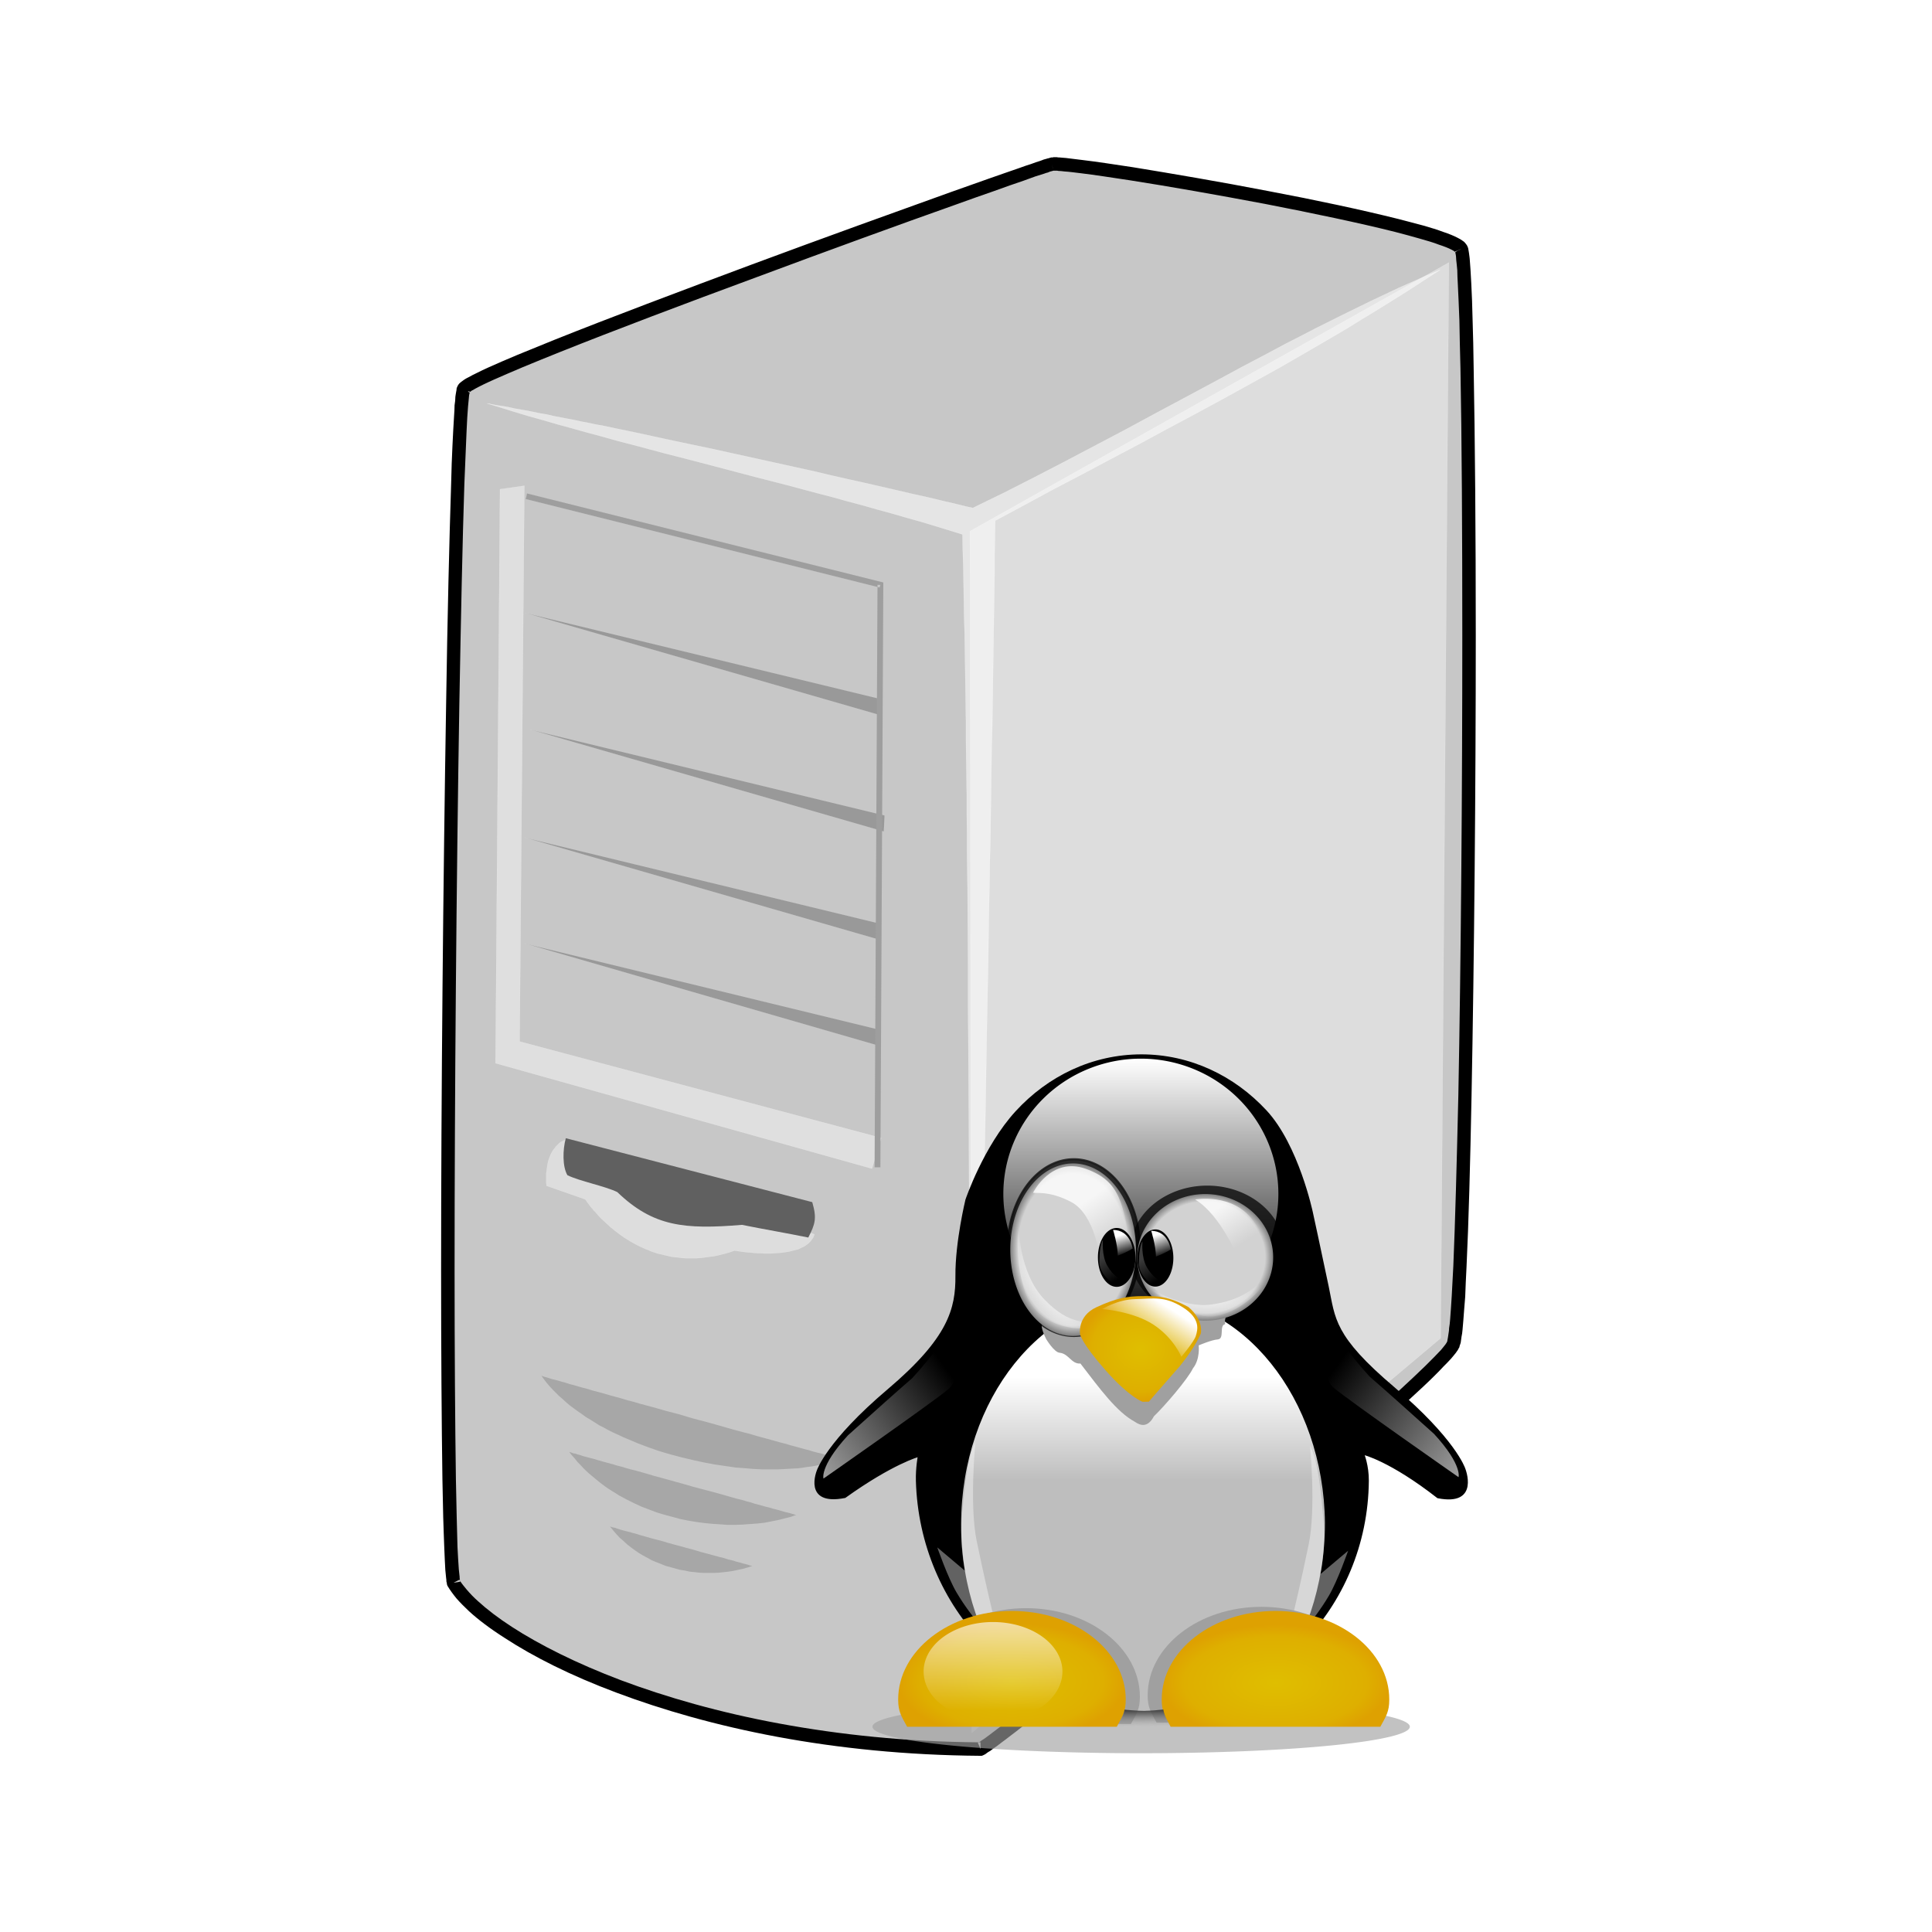 <svg:svg xmlns:dc="http://purl.org/dc/elements/1.1/" xmlns:ns1="http://www.w3.org/1999/xlink" xmlns:ns3="http://creativecommons.org/ns#" xmlns:rdf="http://www.w3.org/1999/02/22-rdf-syntax-ns#" xmlns:svg="http://www.w3.org/2000/svg" height="307.2" id="svg3072" version="1.1" viewBox="-70.761 -25.597 307.2 307.2" width="307.2">
  <svg:defs id="defs3570">
    <svg:filter color-interpolation-filters="sRGB" height="1.72" id="filter3794" width="1.065" x="-.033" y="-0.36">
      <svg:feGaussianBlur id="feGaussianBlur3796" stdDeviation="10.992" />
    </svg:filter>
    <svg:linearGradient gradientUnits="userSpaceOnUse" id="linearGradient3360" x1="1510.9" x2="1510.9" y1="-9.642" y2="360.62">
      <svg:stop id="stop3287" offset="0" stop-color="#fff" />
      <svg:stop id="stop3289" offset="1" stop-color="#fff" stop-opacity="0" />
    </svg:linearGradient>
    <svg:filter color-interpolation-filters="sRGB" id="filter3766">
      <svg:feGaussianBlur id="feGaussianBlur3768" stdDeviation="7.51" />
    </svg:filter>
    <svg:linearGradient gradientUnits="userSpaceOnUse" id="linearGradient2972" x1="513.85" x2="513.85" y1="457.32" y2="600.03">
      <svg:stop id="stop3616" offset="0" stop-color="#fff" />
      <svg:stop id="stop3618" offset="1" stop-color="#bebebe" />
    </svg:linearGradient>
    <svg:filter color-interpolation-filters="sRGB" id="filter3782">
      <svg:feGaussianBlur id="feGaussianBlur3784" stdDeviation="3.275" />
    </svg:filter>
    <svg:filter color-interpolation-filters="sRGB" height="1.325" id="filter3580" width="1.19" x="-.095" y="-.162">
      <svg:feGaussianBlur id="feGaussianBlur3582" stdDeviation="11.053" />
    </svg:filter>
    <svg:filter color-interpolation-filters="sRGB" id="filter3778">
      <svg:feGaussianBlur id="feGaussianBlur3780" stdDeviation="3.275" />
    </svg:filter>
    <svg:filter color-interpolation-filters="sRGB" height="1.376" id="filter3736" width="1.176" x="-.088" y="-.188">
      <svg:feGaussianBlur id="feGaussianBlur3738" stdDeviation="12.537" />
    </svg:filter>
    <svg:radialGradient cx="712.56" cy="902.18" gradientTransform="matrix(1 0 0 .469 0 457.16)" gradientUnits="userSpaceOnUse" id="radialGradient2965" r="170.68" ns1:href="#linearGradient3420" />
    <svg:linearGradient id="linearGradient3420">
      <svg:stop id="stop3422" offset="0" stop-color="#dfbe00" />
      <svg:stop id="stop3436" offset=".8" stop-color="#deaf00" />
      <svg:stop id="stop3424" offset="1" stop-color="#dea101" />
    </svg:linearGradient>
    <svg:radialGradient cx="317.23" cy="898.07" gradientTransform="matrix(1 0 0 .469 0 457.16)" gradientUnits="userSpaceOnUse" id="radialGradient2961" r="170.68" ns1:href="#linearGradient3420" />
    <svg:filter color-interpolation-filters="sRGB" id="filter3758">
      <svg:feGaussianBlur id="feGaussianBlur3760" stdDeviation="3.359" />
    </svg:filter>
    <svg:filter color-interpolation-filters="sRGB" id="filter3762">
      <svg:feGaussianBlur id="feGaussianBlur3764" stdDeviation="3.486" />
    </svg:filter>
    <svg:radialGradient cx="430.04" cy="269.02" gradientTransform="matrix(1,0,0,1.262,0,-70.617)" gradientUnits="userSpaceOnUse" id="radialGradient3309" r="77.137" ns1:href="#linearGradient3303" />
    <svg:linearGradient id="linearGradient3303">
      <svg:stop id="stop3305" offset="0" stop-color="#d2d2d2" />
      <svg:stop id="stop3311" offset=".88" stop-color="#d2d2d2" />
      <svg:stop id="stop3307" offset="1" stop-color="#808080" />
    </svg:linearGradient>
    <svg:radialGradient cx="615.17" cy="306.62" gradientTransform="matrix(1,0,0,1.025,0,-7.665)" gradientUnits="userSpaceOnUse" id="radialGradient3319" r="77.137" ns1:href="#linearGradient3303" />
    <svg:linearGradient gradientTransform="translate(-1012.4,30.855)" gradientUnits="userSpaceOnUse" id="linearGradient2953" x1="1449.7" x2="1487.2" y1="177.43" y2="237.22" ns1:href="#linearGradient3396" />
    <svg:linearGradient id="linearGradient3396">
      <svg:stop id="stop3398" offset="0" stop-color="#fff" />
      <svg:stop id="stop3400" offset="1" stop-color="#fff" stop-opacity="0" />
    </svg:linearGradient>
    <svg:linearGradient gradientTransform="translate(-1006.6,26.998)" gradientUnits="userSpaceOnUse" id="linearGradient2949" x1="1632.9" x2="1664.2" y1="197.06" y2="249.2" ns1:href="#linearGradient3396" />
    <svg:radialGradient cx="1619.9" cy="319.54" gradientTransform="matrix(-1 -9.1744e-7 3.3119e-7 -.361 2230.4 461.02)" gradientUnits="userSpaceOnUse" id="radialGradient2946" r="89.638" ns1:href="#linearGradient3396" />
    <svg:radialGradient cx="1619.9" cy="319.54" gradientTransform="matrix(-.752 -.931 .359 -.248 1476.1 1923.8)" gradientUnits="userSpaceOnUse" id="radialGradient2943" r="89.638" ns1:href="#linearGradient3396" />
    <svg:radialGradient cx="510.07" cy="418.72" gradientTransform="matrix(1,-9.7786e-8,7.8572e-8,0.804,8.2454e-5,82.275)" gradientUnits="userSpaceOnUse" id="radialGradient2940" r="90.912" ns1:href="#linearGradient3420" />
    <svg:linearGradient gradientTransform="translate(-1003.4,24.993)" gradientUnits="userSpaceOnUse" id="linearGradient2937" x1="1563.5" x2="1532.6" y1="341.23" y2="393.51" ns1:href="#linearGradient3396" />
    <svg:filter color-interpolation-filters="sRGB" id="filter3799">
      <svg:feGaussianBlur id="feGaussianBlur3801" stdDeviation="2.233" />
    </svg:filter>
    <svg:linearGradient gradientUnits="userSpaceOnUse" id="linearGradient3608" x1="1304.6" x2="1304.6" y1="806.09" y2="888.87" ns1:href="#linearGradient3396" />
    <svg:filter color-interpolation-filters="sRGB" id="filter3795">
      <svg:feGaussianBlur id="feGaussianBlur3797" stdDeviation="2.458" />
    </svg:filter>
    <svg:filter color-interpolation-filters="sRGB" id="filter3786">
      <svg:feGaussianBlur id="feGaussianBlur3788" stdDeviation="2.458" />
    </svg:filter>
    <svg:linearGradient gradientTransform="translate(-1024,44.354)" gradientUnits="userSpaceOnUse" id="linearGradient2931" x1="938.65" x2="1242.6" y1="638.37" y2="401.18" ns1:href="#linearGradient3396" />
    <svg:filter color-interpolation-filters="sRGB" id="filter3774">
      <svg:feGaussianBlur id="feGaussianBlur3776" stdDeviation="4.038" />
    </svg:filter>
    <svg:linearGradient gradientTransform="matrix(-1,0,0,1,2045.6,42.426)" gradientUnits="userSpaceOnUse" id="linearGradient2928" x1="938.65" x2="1242.6" y1="638.37" y2="401.18" ns1:href="#linearGradient3396" />
    <svg:filter color-interpolation-filters="sRGB" id="filter3770">
      <svg:feGaussianBlur id="feGaussianBlur3772" stdDeviation="4.038" />
    </svg:filter>
    <svg:linearGradient gradientTransform="translate(-1006.1,24.796)" gradientUnits="userSpaceOnUse" id="linearGradient2925" x1="1522.8" x2="1523" y1="892.53" y2="916.28">
      <svg:stop id="stop3802" offset="0" stop-color="#3c3c3c" />
      <svg:stop id="stop3804" offset="1" stop-color="#a0a0a0" stop-opacity="0" />
    </svg:linearGradient>
    <svg:linearGradient gradientTransform="translate(-1019,27.082)" gradientUnits="userSpaceOnUse" id="linearGradient2922" x1="1498.6" x2="1506.4" y1="234.5" y2="262.63" ns1:href="#linearGradient3396" />
    <svg:linearGradient gradientTransform="translate(-1014.7,22.488)" gradientUnits="userSpaceOnUse" id="linearGradient2919" x1="1466.7" x2="1484.5" y1="270" y2="303.34" ns1:href="#linearGradient3820" />
    <svg:linearGradient id="linearGradient3820">
      <svg:stop id="stop3822" offset="0" stop-color="#3c3c3c" />
      <svg:stop id="stop3824" offset="1" stop-color="#3c3c3c" stop-opacity="0" />
    </svg:linearGradient>
    <svg:linearGradient gradientTransform="translate(-961.8,28.335)" gradientUnits="userSpaceOnUse" id="linearGradient2916" x1="1498.2" x2="1508.4" y1="231.99" y2="262.63" ns1:href="#linearGradient3396" />
    <svg:linearGradient gradientTransform="translate(-955.35,24.576)" gradientUnits="userSpaceOnUse" id="linearGradient3439" x1="1466.7" x2="1484.5" y1="270" y2="303.34" ns1:href="#linearGradient3820" />
  </svg:defs>
  <svg:g id="layer1" transform="translate(-405.73 -144.36)">
    <svg:g class="Graphic" id="g10" transform="matrix(.042 0 0 .042 319.39 59.128)">
      <svg:g id="g12">
        <svg:g fill="#c7c7c7" id="g14">
          <svg:path d="m5903 2361c50 82 34 3995-31 4149-51 122-1703 1495-1789 1531-1117-7-1870-414-1995-629-48-270-7-4433 38-4520 40-76 2153-833 2227-851 67-15 1493 229 1550 320z" id="path16" />
        </svg:g>
        <svg:g id="g18">
          <svg:path d="m5881 2374 2-1-2 2c0-1-1-1-1-1v-2l7-3-2 2-5 1 5-1-2 2-2 1zm2-1 2-2 2-2 5-2-5 4 5-4h1l-6 3v1-1l-4 3zm10-6h-1 1-1l11-6-10 5v1zm11-4-11 4v-1l11-3zm20-15c-2-3-4-6-7-9-2-3-5-5-8-7-5-4-12-8-20-12-7-4-15-7-24-11s-19-7-30-11c-21-8-47-16-75-24-29-8-61-16-95-25-136-34-313-72-494-106-181-35-364-66-511-90-73-11-138-21-189-27-25-3-47-6-65-8-9-1-17-1-24-2-4 0-7 0-10-1h-9c-3 0-5 0-7 1h-4c-2 0-3 0-4 1-2 0-4 1-7 2-2 0-5 1-8 2s-7 2-11 3c-4 2-8 3-13 5-10 3-22 7-35 12-13 4-28 9-44 15-33 11-71 25-115 40-43 15-91 32-144 51-209 75-481 173-753 274-271 101-542 203-747 285-51 21-98 40-140 57-43 18-80 34-111 48-16 7-30 14-42 20-13 6-24 12-33 17-5 2-9 5-13 7-4 3-8 5-10 7-4 3-7 5-9 7-5 4-7 8-9 11-1 2-2 5-4 9 0 3-1 6-1 9-1 3-1 7-2 11s-1 8-2 13c0 9-1 20-3 32 0 13-1 27-2 42-2 31-4 69-6 111-2 43-4 91-5 144-7 213-14 504-19 835-11 662-19 1482-19 2144 0 308 2 583 5 791 1 52 2 100 3 143s3 82 4 115c1 34 3 62 4 85 1 12 2 22 3 30 1 5 1 9 1 13 1 3 2 7 2 10l1 4 2 4c9 15 20 30 33 46 14 16 30 32 48 49 35 32 80 66 135 101 107 70 249 142 423 207 173 65 377 124 608 167s489 70 769 72h6l5-2 8-4c2-2 5-3 8-6 3-2 6-4 10-6l12-9c9-6 19-13 30-22 11-8 23-17 37-28 27-20 58-45 93-73s74-59 116-93c169-136 385-315 600-497 215-181 430-366 593-512 41-37 79-71 113-103 34-31 64-59 89-84 13-13 24-24 34-35 11-11 20-20 28-29s14-17 19-23c3-4 5-8 7-10 2-4 4-8 6-11 0-2 1-5 2-8s2-5 3-9c1-6 2-13 3-22 2-8 3-17 4-28s2-22 3-35c2-25 4-55 7-89 1-34 3-72 5-113 8-166 14-391 19-648 10-516 16-1164 16-1743 0-389-3-747-8-1012-1-66-2-127-4-181-1-53-3-100-5-139-1-20-2-38-3-53-1-16-2-30-3-41-1-6-1-11-2-16s-1-10-2-13c-1-4-1-8-2-11-1-2-1-4-2-5-1-3-2-5-3-6zm-37 21 12-12-12 12zm-6 9c1 3 1 7 2 11 0 4 1 9 1 15 1 11 3 24 4 39 0 15 1 33 2 52 2 39 4 86 6 139 1 53 2 114 4 180 5 264 7 622 7 1011 0 578-5 1227-15 1742-6 257-12 481-19 646-2 42-4 79-6 113-2 33-4 63-6 88-1 12-2 24-4 34 0 10-2 18-3 26-1 7-2 14-3 18 0 3-1 4-1 6 0 1-1 2-1 2 0 1-1 2-2 4-1 1-3 4-4 6-5 6-10 13-17 21-7 7-16 17-26 27l-34 34c-25 24-54 52-88 83-33 31-71 66-112 102-163 146-377 330-592 512-215 181-431 360-598 495-42 34-81 65-116 93s-66 52-93 73c-13 10-26 20-37 28-10 8-20 15-28 21-4 3-8 6-12 8-3 2-6 4-8 6-2 1-4 2-5 3-276-2-528-29-755-71-228-42-429-100-600-164-169-64-308-134-413-202-51-33-94-66-128-97-17-15-31-30-43-44-10-12-19-23-26-34v-4c-1-3-1-7-1-11-1-8-2-18-3-28-2-23-3-51-5-84-1-33-2-71-3-115-1-42-2-90-3-142-3-208-5-482-5-790 0-662 7-1481 18-2143 6-330 12-622 19-834 2-53 4-101 6-144 2-42 3-79 5-109 1-16 2-30 3-42s2-22 3-31c0-4 1-8 1-11 1-4 1-6 2-9v-2c0-1 1-1 2-2 2-1 4-3 7-5 4-1 7-4 11-6 9-5 19-10 31-16s26-12 41-19c31-14 67-29 109-47 42-17 89-37 140-57 205-82 475-184 746-284 271-101 543-200 752-274 52-19 101-36 144-51 43-16 82-29 114-40 17-6 31-11 44-16 13-4 25-8 35-11 4-2 9-3 13-4 4-2 7-3 10-4s5-1 8-2l3-1-2-8 1 8h12c2 0 5 0 8 1 7 0 14 1 23 2 17 1 39 4 64 7 50 6 114 16 187 27 147 23 329 55 509 89 180 35 357 72 492 106 34 9 65 17 92 25 28 8 53 15 73 23 10 3 20 7 28 10 7 3 15 6 20 9s10 5 13 8 1 0 1 1 1 3 1 4zm-1806 5639c1 0 1-1 2-1h6v14l-8-13 8 13v11l-10-23s1-1 2-1zm-1965-617c1 1 1 3 2 4s1 3 1 4l-25 4 21-11 1-1-1 1 1-1h2-2zm39-4498v3c-1 0-1 1-2 1l-5-6-17-4 17 4-2-1 4 2 5 1zm-7-2 2 1-2-1zm-16-8 14 7-14-7zm14 7-10-11 10 11zm2217-841-2-17 2 17zm-4-17 4 17v1l-4-18z" id="path20" />
        </svg:g>
        <svg:g fill="#fff" fill-opacity=".541" id="g22" stroke="#fff" stroke-opacity=".541">
          <svg:path d="m5822 2442-52 22-52 23-52 23-53 25-53 25-53 26-53 26-54 27-54 27-54 28-55 28-54 29-55 29-55 29-111 60-112 60-112 60-113 61-114 60-114 60-114 59-57 29-57 29-58 28-57 28-27-6-28-7-56-13-58-14-59-13-60-14-61-14-61-14-63-14-62-14-63-15-127-28-127-28-64-14-63-14-62-13-62-13-61-13-60-13-60-13-58-12-57-12-28-5-28-6-27-5-27-6-27-5-26-5-26-5-25-6-25-4-24-5-24-5-24-4-23-4-22-5-22-4-21-3-21-4-20-4 52 16 52 16 53 16 54 15 55 16 55 15 57 16 56 15 57 16 58 15 116 31 117 30 118 31 118 31 117 30 116 31 58 15 57 16 57 15 56 16 55 15 55 16 54 15 53 16 52 16 52 16 1 60 2 61 1 61 1 63 1 64 2 64 1 65 1 66 1 67 1 67 1 68v69l1 69 1 70 1 70v71l1 71v72l1 72 1 73 1 146 1 147v149l1 149 2 299 1 300 1 149 1 148 1 147 1 146 1 73v72l1 72 1 71v71l1 71 1 69 1 70v68l1 68 1 67 1 67 1 66 1 65 1 65 2 63 1 63 1 62 2 61 1 60 1-61 1-61v-63l1-63 1-64 1-65 1-66 1-67 1-67 1-68 1-69 2-69 1-70 1-71 1-71 1-72 1-72 2-73 1-73 1-73 3-148 3-149 2-151 3-151 6-303 5-303 3-151 3-150 2-149 3-149 1-73 2-73 1-73 1-72 1-71 1-72 1-70 2-70 1-70 1-68 1-68 1-68 1-66 1-66 1-65 1-64 1-64v-62l1-62 1-60 110-59 109-59 109-57 109-58 108-57 107-58 107-57 107-58 105-58 105-58 104-60 103-60 51-30 50-31 51-31 50-31 50-31 50-32 49-32 50-32z" id="path24" />
        </svg:g>
        <svg:g fill="none" id="g28">
          <svg:path d="m5822 2442c-549 232-1156 606-1768 901-580-138-1417-322-1839-396 543 169 1257 327 1800 496 32 1271 16 3196 48 4467 16-1282 59-3238 75-4519 586-317 1161-601 1684-949z" id="path30" />
        </svg:g>
        <svg:g fill-opacity=".161" id="g32" stroke="#fff" stroke-opacity=".161">
          <svg:path d="m2420 6628 10 14 10 13 11 13 12 13 12 12 12 12 14 12 13 12 14 12 15 11 15 11 16 11 15 11 17 10 16 10 17 11 18 9 18 10 18 9 18 8 19 9 19 8 19 8 19 8 40 15 40 14 41 12 41 11 42 10 41 9 42 8 41 6 41 6 41 3 21 2 20 1 19 1h59l19-1 19-1 18-1 19-1 17-2 18-3 17-2 17-3 17-4 16-4 15-4 15-4 15-5 15-5-2-1h-1l-5-2-6-1-7-2-8-2-10-3-10-3-12-3-13-4-14-3-15-4-16-5-16-4-18-5-18-5-19-5-20-6-20-5-21-6-22-6-22-6-22-6-23-7-24-6-48-13-49-14-50-14-50-13-50-15-50-13-49-14-49-13-23-7-24-6-23-7-22-6-22-6-21-6-21-6-20-5-19-6-19-5-18-5-17-5-16-4-15-5-15-4-13-4-12-3-12-3-10-3-9-3-7-2-7-2-5-2h-2l-2-1z" id="path34" />
        </svg:g>
        <svg:g fill="none" id="g38">
          <svg:path d="m2420 6628c201 289 833 431 1133 315-53-14-1066-293-1133-315z" id="path40" />
        </svg:g>
        <svg:g fill="#fff" fill-opacity=".388" id="g42" stroke="#fff" stroke-opacity=".388">
          <svg:path d="m3454 6093-936-361-9 4-8 4-8 4-6 5-6 6-6 6-5 7-5 6-4 7-4 7-3 7-3 8-3 8-2 7-3 15-2 15-2 14v37l1 4v6l146 51 1 1 1 1 1 1 1 2 2 2 1 3 3 3 2 3 3 4 3 4 3 4 4 5 4 4 4 6 5 4 10 12 10 11 13 12 13 12 14 13 15 12 17 13 17 12 19 12 19 11 21 11 22 10 11 4 11 5 12 4 12 4 13 3 12 3 13 3 13 3 13 2 13 1 14 2 14 1h44l15-1 15-2 15-2 16-2 16-3 16-4 16-4 17-5 17-6h1l2 1h3l6 1 6 1 7 1 8 1 9 1 10 1 11 1 12 1 12 1h12l13 1h26l14-1 13-1 14-1 13-2 13-2 12-3 12-3 12-3 10-5 11-5 9-6 8-6 8-8 3-4 3-4 3-4 2-4 2-5 2-5z" id="path44" />
        </svg:g>
        <svg:g fill="none" id="g48">
          <svg:path d="m3454 6093-936-361c-97 34-78 177-78 177l146 51s204 319 566 194 269 48 302-61z" id="path50" />
        </svg:g>
        <svg:g fill="#606060" id="g52">
          <svg:path d="m3446 5971c-311-81-622-161-933-242-12 44-13 107 6 140 47 23 142 41 189 64 136 131 255 142 472 124 84 17 168 31 251 48 26-51 33-72 15-134z" id="path54" />
        </svg:g>
        <svg:g fill="none" id="g56">
          <svg:path d="m3446 5971c-311-81-622-161-933-242-12 44-13 107 6 140 47 23 142 41 189 64 136 131 255 142 472 124 84 17 168 31 251 48 26-51 33-72 15-134z" id="path58" />
        </svg:g>
        <svg:g fill="#fff" fill-opacity=".4" id="g60" stroke="#fff" stroke-opacity=".4">
          <svg:path d="m5856 2414-1813 1017 7 4549 1775-1494 31-4072z" id="path62" />
        </svg:g>
        <svg:g fill="none" id="g66">
          <svg:path d="m5856 2414-1813 1017 7 4549 1775-1494 31-4072z" id="path68" />
        </svg:g>
        <svg:g fill-opacity=".161" id="g70" stroke="#fff" stroke-opacity=".161">
          <svg:path d="m2525 6916 10 13 11 12 10 13 11 11 11 12 11 11 12 11 12 10 12 10 12 10 13 10 12 9 13 9 13 8 27 17 28 15 28 14 28 13 29 11 29 11 30 9 30 8 29 8 30 6 30 5 30 4 30 3 30 2 29 2h29l29-1 27-2 28-2 27-3 26-5 25-5 24-6 24-6 22-8-2-1h-4l-4-2-5-1-6-2-8-2-8-2-9-2-10-3-10-3-11-3-12-3-13-4-13-3-14-4-15-4-15-4-15-5-16-4-16-5-17-4-18-5-35-10-36-10-38-10-38-10-38-11-76-21-37-10-37-11-36-10-17-4-17-5-17-5-16-4-16-5-15-4-15-4-14-4-14-4-13-4-12-3-11-3-12-3-10-3-9-3-8-2-8-3-7-1-6-2-5-2-4-1-3-1z" id="path72" />
        </svg:g>
        <svg:g fill="none" id="g76">
          <svg:path d="m2525 6916c209 276 627 323 861 239-39-10-810-222-861-239z" id="path78" />
        </svg:g>
        <svg:g fill-opacity=".161" id="g80" stroke="#fff" stroke-opacity=".161">
          <svg:path d="m2680 7199 12 15 12 14 13 14 14 12 14 13 14 11 15 11 16 11 15 9 17 9 16 9 17 7 18 7 17 7 18 5 18 5 18 5 19 3 18 4 19 2 18 2 19 1h38l18-1 19-2 18-2 19-3 18-4 18-4 18-5 17-6h-1l-2-1h-3l-4-1-3-1-5-2-5-1-6-2-6-1-6-2-7-2-8-2-8-2-8-3-9-2-9-2-19-6-20-5-22-6-22-6-23-6-23-7-48-13-48-13-23-7-23-6-23-6-21-6-21-6-19-6-9-2-9-3-9-2-8-2-8-2-7-2-7-2-6-2-6-2-5-2-5-1-5-1-3-1-3-1-3-1h-2z" id="path82" />
        </svg:g>
        <svg:g fill="none" id="g86">
          <svg:path d="m2680 7199c121 163 355 213 540 149-25-6-507-139-540-149z" id="path88" />
        </svg:g>
        <svg:g fill="#fcfcfc" fill-opacity=".439" id="g90" stroke="#fff" stroke-opacity=".439">
          <svg:path d="m2356 3259-92 13-17 2173 1425 399 35-116-1369-365 18-2104z" id="path92" />
        </svg:g>
        <svg:g fill="none" id="g96">
          <svg:path d="m2356 3259-92 13-17 2173 1425 399 35-116-1369-365 18-2104z" id="path98" />
        </svg:g>
        <svg:g fill-opacity=".231" id="g100" stroke="#fff" stroke-opacity=".231">
          <svg:path d="m3700 4065-2 61-1340-386 1342 325z" id="path102" />
        </svg:g>
        <svg:g fill-opacity=".231" id="g106" stroke="#fff" stroke-opacity=".231">
          <svg:path d="m3720 4507-3 61-1339-386 1342 325z" id="path108" />
        </svg:g>
        <svg:g fill-opacity=".231" id="g112" stroke="#fff" stroke-opacity=".231">
          <svg:path d="m3700 4916-2 61-1340-386 1342 325z" id="path114" />
        </svg:g>
        <svg:g fill-opacity=".231" id="g118" stroke="#fff" stroke-opacity=".231">
          <svg:path d="m3700 5318-2 61-1340-387 1342 326z" id="path120" />
        </svg:g>
        <svg:g fill="#9e9e9e" id="g124">
          <svg:path d="m2361 3309 1332 333-11 2197h22l11-2205v-9l-8-2-1341-335-2 11-3 10zm1340 335-8-2v-8h11l-3 10z" id="path126" />
        </svg:g>
      </svg:g>
    </svg:g>
  </svg:g>
  <svg:g id="layer1-1" transform="matrix(.106 0 0 .115 56.52 140.74)">
    <svg:path d="m914.08 941.08a403.04 36.64 0 1 1 0 -0.001" fill="#a0a0a0" fill-rule="evenodd" filter="url(#filter3794)" id="path3764" opacity=".8" />
    <svg:path d="m177.14 566.86s-3.397 16.632-2.857 34.286c5.354 175.06 151.68 317.14 338.57 317.14s336.83-141.24 338.57-317.14c0.22-20.91-6.9-37.15-6.9-37.15s40 8.571 111.43 60c62.857 11.429 40-40 40-40s-14.286-40-105.71-111.43c-91.429-71.429-88.968-95.546-98.929-139.66-10.039-44.457-23.928-103.2-23.928-103.2s-21.127-92.299-69.141-140.01c-48.014-47.713-114.01-77.131-186.81-77.131-73.337 0-139.77 29.92-187.86 78.273-48.094 48.353-74.997 121.73-74.997 121.73s-15.356 58.208-15.001 104.99c0.348 45.802-10.713 86.435-102.14 157.86-91.429 71.429-105.71 111.43-105.71 111.43s-21.786 48.216 41.071 36.788c71.428-47.146 110.36-56.788 110.36-56.788z" fill-rule="evenodd" id="path3161" stroke="#000" stroke-width="2.3" />
    <svg:path d="m1700.9 175.49a189.95 185.13 0 1 1 0 -0.003" fill="url(#linearGradient3360)" fill-rule="evenodd" filter="url(#filter3766)" id="path3358" transform="matrix(1.086,0,0,1.01,-1130.3,27.099)" />
    <svg:rect fill="none" height="374.12" id="rect3326" width="412.69" x="304.69" y="17.356" />
    <svg:path d="m786.71 659.55c0 86.755-30.552 167.17-79.941 224.06-49.389 56.893-336.44 56.893-385.83 0-49.389-56.893-79.95-135.48-79.95-222.23 0-173.51 122.24-314.33 272.87-314.33 149.51 0 271.12 140.29 272.86 312.5z" fill="url(#linearGradient2972)" fill-rule="evenodd" id="path3170" />
    <svg:path d="m262.41 547.4s-9.225 86.711 1.845 136.52c11.07 49.812 23.984 99.625 23.984 99.625l-26.751 8.302s-14.759-16.604-27.674-36.898c-12.914-20.294-28.596-61.804-28.596-61.804l41.51 32.286s-8.302-35.053-4.612-73.796c3.69-38.743 7.38-79.331 20.294-104.24z" fill="#fff" fill-opacity=".386" fill-rule="evenodd" filter="url(#filter3782)" id="path3760" />
    <svg:path d="m368.67 405.27s12.058 18.473 20.3 18.727c13.635 1.453 17.462 15.848 30.961 14.884 28.927 34.712 54.334 66.896 81.332 80.395 9.62 6.308 20.091 7.845 28.927-7.452 15.428-13.499 50.924-51.523 58.507-66.221 11.178-12.9 8.651-31.792 8.651-31.792s19.131-7.596 28.593-8.268c10.687-0.759 1.57-19.335 11.044-21.094-2.383-15.241 12.431-14.992-4.925-16.92-17.356-1.928-237.2-13.499-254.55-1.928-17.356 11.571-20.407 18.456-8.836 39.669z" fill="#a0a0a0" fill-rule="evenodd" filter="url(#filter3580)" id="path3438" />
    <svg:path d="m764.3 551.98s9.225 86.711-1.845 136.52c-11.07 49.812-23.984 99.625-23.984 99.625l26.751 8.302s14.759-16.604 27.674-36.898c12.914-20.294 28.596-61.804 28.596-61.804l-41.51 32.286s8.302-35.053 4.612-73.796c-3.69-38.743-7.38-79.331-20.294-104.24z" fill="#fff" fill-opacity=".386" fill-rule="evenodd" filter="url(#filter3778)" id="path3762" />
    <svg:path d="m862.17 897.76c0 16.9-4.779 23.005-13.42 37.655h-314.52c-8.64-14.65-13.42-20.754-13.42-37.655 0-67.602 76.464-122.47 170.68-122.47 94.213 0 170.68 54.864 170.68 122.46" fill="#a0a0a0" fill-rule="evenodd" filter="url(#filter3736)" id="path3740" />
    <svg:path d="m883.23 903.47c0 16.9-4.779 23.005-13.42 37.655h-314.52c-8.64-14.65-13.42-20.754-13.42-37.655 0-67.602 76.464-122.47 170.68-122.47 94.213 0 170.68 54.864 170.68 122.46" fill="url(#radialGradient2965)" fill-rule="evenodd" id="path3193" />
    <svg:path d="m509.12 899.62c0 16.9-4.779 23.005-13.42 37.655h-314.52c-8.64-14.65-13.42-20.754-13.42-37.655 0-67.602 76.464-122.47 170.68-122.47 94.213 0 170.68 54.864 170.68 122.46" fill="#a0a0a0" fill-rule="evenodd" filter="url(#filter3736)" id="path3622" />
    <svg:path d="m487.91 903.47c0 16.9-4.779 23.005-13.42 37.655h-314.52c-8.64-14.65-13.42-20.754-13.42-37.655 0-67.602 76.464-122.47 170.68-122.47 94.213 0 170.68 54.864 170.68 122.46" fill="url(#radialGradient2961)" fill-rule="evenodd" id="path3200" />
    <svg:path d="m700.02 299.87a82.923 83.887 0 1 1 0 -0.001" fill-rule="evenodd" filter="url(#filter3758)" id="path3227" opacity=".85" transform="matrix(1.405,0,0,1.101,-256.83,-44.909)" />
    <svg:path d="m507.18 269.02a77.137 97.386 0 1 1 0 -0.002" fill-rule="evenodd" filter="url(#filter3762)" id="path3213" opacity=".85" stroke="#000" stroke-width="2.365" transform="matrix(1.284,0,0,1.254,-142.16,-58.756)" />
    <svg:path d="m507.18 269.02a77.137 97.386 0 1 1 0 -0.002" fill="url(#radialGradient3309)" fill-rule="evenodd" id="path3215" transform="matrix(1.222,0,0,1.225,-116.54,-48.017)" />
    <svg:path d="m692.31 306.62a77.137 79.066 0 1 1 0 -0.001" fill="url(#radialGradient3319)" fill-rule="evenodd" id="path3229" transform="matrix(1.322,0,0,1.107,-206.15,-47.326)" />
    <svg:path d="m509.11 296.02a26.998 39.533 0 1 1 0 -0.001" fill-rule="evenodd" id="path3231" transform="translate(50.23,-3.036)" />
    <svg:path d="m349.05 202.49s26.998-50.139 79.066-32.783 55.561 47.512 69.06 116.94c13.499 69.424-47.847 6.484-47.847 6.484s-7.714-59.782-42.426-77.137c-34.712-17.356-57.853-11.571-57.853-13.499z" fill="url(#linearGradient2953)" fill-rule="evenodd" id="path3328" opacity=".8" />
    <svg:path d="m509.11 296.02a26.998 39.533 0 1 1 0 -0.001" fill-rule="evenodd" id="path3217" stroke="#000" stroke-width="2.3" transform="translate(-7.785,-3.857)" />
    <svg:path d="m592.03 212.13s55.925-9.642 86.78 28.927 21.213 52.068 21.213 52.068l-42.426 1.928s-26.998-61.71-65.567-82.923z" fill="url(#linearGradient2949)" fill-rule="evenodd" id="path3374" opacity=".8" />
    <svg:path d="m521.43 333.13s50.771 29.962 95.125 24.176c44.354-5.785 65.269-22.23 83.152-39.796-4.489 21.075-46.214 54.312-82.854 56.241-36.64 1.928-95.423-38.692-95.423-40.621z" fill="url(#radialGradient2946)" fill-rule="evenodd" id="path3384" opacity=".8" />
    <svg:path d="m327.23 247.76s-0.272 65.372 38.832 102.68c39.104 37.31 62.591 29.496 93.525 34.077-24.358 10.295-80.21 10.272-109.67-22.507-29.465-32.779-24.602-112.93-22.682-114.25z" fill="url(#radialGradient2943)" fill-rule="evenodd" id="path3402" opacity=".8" />
    <svg:path d="m513.15 491.77 9.507-0.179s10.343-11.44 46.297-49.028c23.969-27.238 31.596-45.215 31.596-45.215s4.903-17.977-18.522-36.499c-30.744-15.265-46.297-15.253-69.027-15.164-22.73 0.089-39.61 2.813-69.027 15.343-29.417 12.529-24.514 37.588-24.514 37.588s2.179 11.985 38.133 49.573 55.557 43.58 55.557 43.58z" fill="url(#radialGradient2940)" fill-rule="evenodd" id="path3202" />
    <svg:path d="m452.56 363.57s46.522 3.102 77.094 21.71c30.572 18.609 41.648 44.307 41.648 44.307s19.052-20.824 21.71-28.799c2.658-7.975 7.975-23.926-19.938-39.876s-43.864-11.52-70.891-11.077c-27.027 0.443-49.624 14.178-49.624 13.735z" fill="url(#linearGradient2937)" fill-rule="evenodd" filter="url(#filter3799)" id="path3406" />
    <svg:path d="m1382.7 852.37a78.102 46.282 0 1 1 0 -0.001" fill="url(#linearGradient3608)" fill-rule="evenodd" filter="url(#filter3795)" id="path3600" opacity=".8" transform="matrix(1.333,0,0,1.479,-1450.2,-395.89)" />
    <svg:path d="m1382.7 852.37a78.102 46.282 0 1 1 0 -0.001" fill="url(#linearGradient3608)" fill-rule="evenodd" filter="url(#filter3786)" id="path3610" opacity=".8" transform="matrix(1.333,0,0,1.479,-1000.9,-395.89)" />
    <svg:path d="m34.712 597.82s161.99-104.14 187.06-123.42c25.07-19.284 1.929-80.994 1.929-80.994s-23.141 32.783-55.925 65.567c-28.926 23.141-52.068 42.426-96.422 79.066-44.354 44.354-36.64 61.71-36.64 59.782z" fill="url(#linearGradient2931)" fill-rule="evenodd" filter="url(#filter3774)" id="path3742" />
    <svg:path d="m986.94 595.89s-161.99-104.14-187.06-123.42c-25.07-19.284-1.929-80.994-1.929-80.994s23.141 32.783 55.925 65.567c28.926 23.141 52.068 42.426 96.422 79.066 44.354 44.354 36.64 61.71 36.64 59.782z" fill="url(#linearGradient2928)" fill-rule="evenodd" filter="url(#filter3770)" id="path3754" />
    <svg:path d="m486.07 917.52s20.796 1.788 29.331 1.627c9.617-0.182 22.178-1.037 28.872-1.816 2.094 10.317 8.713 19.704 10.895 22.517 2.724 2.542-80.442 0.363-80.442 0.363s10.439-14.448 11.344-22.691z" fill="url(#linearGradient2925)" fill-rule="evenodd" id="path3798" />
    <svg:path d="m468.9 254.15s6.668 19.263 7.162 35.562c14.57-4.939 22.226-9.878 22.226-9.878s-3.704-25.683-29.388-25.683z" fill="url(#linearGradient2922)" fill-rule="evenodd" id="path3828" />
    <svg:path d="m453.74 267.83s-2.47 21.485 6.668 36.056c9.137 14.57 19.51 19.263 27.412 20.991-2.47 2.223-13.583 8.15-23.955-0.247-10.372-8.396-15.558-16.546-15.558-27.659s1.976-24.943 5.433-29.141z" fill="url(#linearGradient2919)" fill-rule="evenodd" id="path3830" />
    <svg:path d="m526.12 255.41s6.668 19.263 7.162 35.562c14.57-4.939 22.226-9.878 22.226-9.878s-3.704-25.683-29.388-25.683z" fill="url(#linearGradient2916)" fill-rule="evenodd" id="path3836" />
    <svg:path d="m513.05 269.92s-2.47 21.485 6.668 36.056c9.137 14.57 19.51 19.263 27.412 20.991-2.47 2.223-13.583 8.15-23.955-0.247-10.372-8.396-15.558-16.546-15.558-27.659s1.976-24.943 5.433-29.141z" fill="url(#linearGradient3439)" fill-rule="evenodd" id="path3838" />
  </svg:g>
</svg:svg>